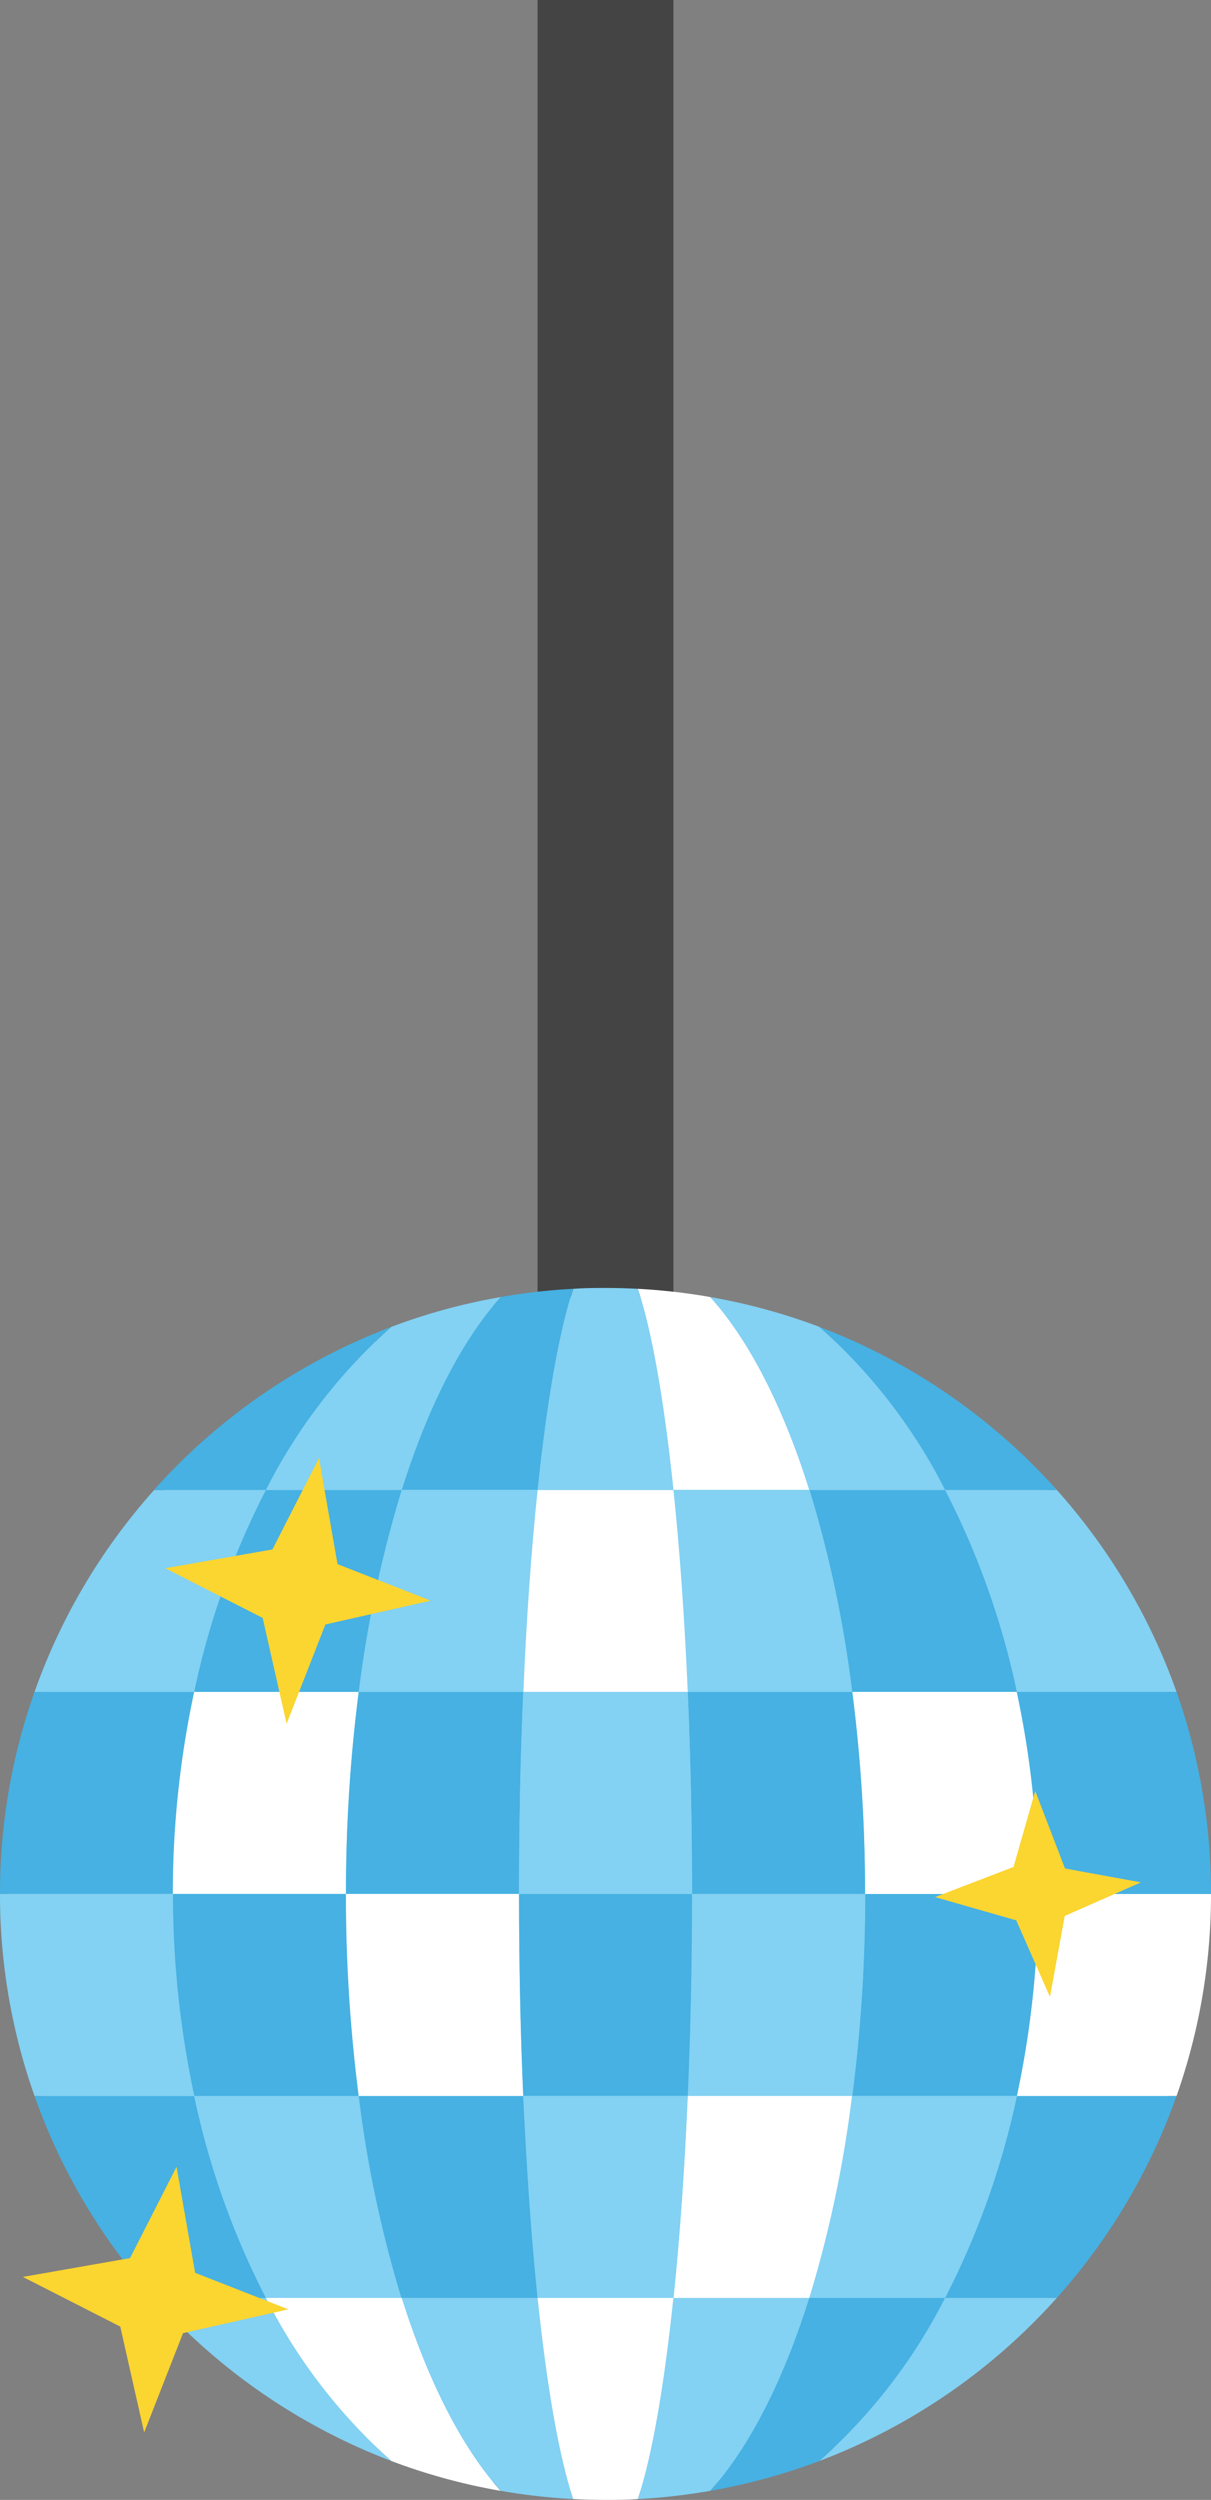 <svg xmlns="http://www.w3.org/2000/svg" viewBox="0 0 170.11 350.89"><rect x="0" y="0" width="170.11" height="350.89" fill="#808080" stroke="none"/><defs><style>.cls-1{fill:#444;}.cls-2{fill:#83d1f3;}.cls-3{fill:#46b1e2;}.cls-4{fill:#fff;}.cls-5{fill:#fbd530;}</style></defs><title>disco_ball</title><g id="Layer_2" data-name="Layer 2"><g id="ART"><g id="Disco_Backgrounds" data-name="Disco Backgrounds"><rect class="cls-1" x="75.51" width="19.09" height="194.27"/><path class="cls-2" d="M164.27,237.84A83.85,83.85,0,0,0,89.54,182c-1.49-.08-3-.12-4.48-.12s-3,0-4.49.12a84.76,84.76,0,0,0-10,1.13,84,84,0,0,0,0,165.49,84.76,84.76,0,0,0,10,1.13c1.49.08,3,.12,4.49.12s3,0,4.48-.12a84.76,84.76,0,0,0,10-1.13,83.22,83.22,0,0,0,15.13-4.14,84.09,84.09,0,0,0,49.57-106.6Z"/><path class="cls-2" d="M37.36,322.54H21.66A85.33,85.33,0,0,0,55,345.44,77.37,77.37,0,0,1,37.36,322.54Z"/><path class="cls-3" d="M132.75,322.54h15.7a85.17,85.17,0,0,0,16.82-28.35H142.84A112.37,112.37,0,0,1,132.75,322.54Z"/><path class="cls-2" d="M142.84,237.48h22.43a85.17,85.17,0,0,0-16.82-28.35h-15.7A112.37,112.37,0,0,1,142.84,237.48Z"/><path class="cls-4" d="M142.84,294.19h22.43a85,85,0,0,0,4.84-28.35h-24.3A135.1,135.1,0,0,1,142.84,294.19Z"/><path class="cls-3" d="M145.81,265.84h24.3a85,85,0,0,0-4.84-28.36H142.84A135.13,135.13,0,0,1,145.81,265.84Z"/><path class="cls-2" d="M115.07,345.44a85.26,85.26,0,0,0,33.38-22.9h-15.7A77.21,77.21,0,0,1,115.07,345.44Z"/><path class="cls-3" d="M132.75,209.13h15.7a85.26,85.26,0,0,0-33.38-22.9A77.21,77.21,0,0,1,132.75,209.13Z"/><path class="cls-3" d="M27.28,237.48H4.85A84.78,84.78,0,0,0,0,265.83H24.3A134.43,134.43,0,0,1,27.28,237.48Z"/><path class="cls-2" d="M37.36,209.13H21.66A85,85,0,0,0,4.85,237.48H27.28A112,112,0,0,1,37.36,209.13Z"/><path class="cls-3" d="M37.36,322.54a112,112,0,0,1-10.08-28.35H4.85a84.84,84.84,0,0,0,16.82,28.35Z"/><path class="cls-2" d="M24.3,265.84H0a84.78,84.78,0,0,0,4.85,28.35H27.28A134.43,134.43,0,0,1,24.3,265.84Z"/><path class="cls-3" d="M55,186.23a85.19,85.19,0,0,0-33.37,22.9H37.36A77.37,77.37,0,0,1,55,186.23Z"/><path class="cls-4" d="M50.39,237.48H27.28a134.43,134.43,0,0,0-3,28.35H48.6A220.91,220.91,0,0,1,50.39,237.48Z"/><path class="cls-2" d="M50.39,294.19H27.28a112,112,0,0,0,10.08,28.35H56.44A166.83,166.83,0,0,1,50.39,294.19Z"/><path class="cls-3" d="M48.6,265.84H24.3a134.43,134.43,0,0,0,3,28.35H50.39A220.91,220.91,0,0,1,48.6,265.84Z"/><path class="cls-3" d="M56.44,209.13H37.36a112,112,0,0,0-10.08,28.35H50.39A166.83,166.83,0,0,1,56.44,209.13Z"/><path class="cls-3" d="M119.72,294.19h23.12a135.1,135.1,0,0,0,3-28.35h-24.3A220.91,220.91,0,0,1,119.72,294.19Z"/><path class="cls-2" d="M113.67,322.54h19.08a112.37,112.37,0,0,0,10.09-28.35H119.72A165.87,165.87,0,0,1,113.67,322.54Z"/><path class="cls-3" d="M142.84,237.48a112.37,112.37,0,0,0-10.09-28.35H113.67a165.87,165.87,0,0,1,6,28.35Z"/><path class="cls-4" d="M121.51,265.84h24.3a135.13,135.13,0,0,0-3-28.36H119.72A221,221,0,0,1,121.51,265.84Z"/><path class="cls-2" d="M37.36,209.13H56.44c3.67-11.65,8.44-21,13.92-27.08A84.48,84.48,0,0,0,55,186.23,77.37,77.37,0,0,0,37.36,209.13Z"/><path class="cls-2" d="M113.67,209.13h19.08a77.21,77.21,0,0,0-17.68-22.9,84.48,84.48,0,0,0-15.32-4.18C105.23,188.12,110,197.48,113.67,209.13Z"/><path class="cls-4" d="M56.44,322.54H37.36A77.37,77.37,0,0,0,55,345.44a84.48,84.48,0,0,0,15.32,4.18C64.88,343.55,60.11,334.19,56.44,322.54Z"/><path class="cls-3" d="M132.75,322.54H113.67c-3.66,11.65-8.44,21-13.91,27.08a84.37,84.37,0,0,0,15.31-4.18A77.21,77.21,0,0,0,132.75,322.54Z"/><path class="cls-3" d="M73.5,294.19H50.39a165.87,165.87,0,0,0,6,28.35H75.52C74.64,314.15,74,304.58,73.5,294.19Z"/><path class="cls-2" d="M56.44,322.54c3.67,11.65,8.44,21,13.92,27.08a84.64,84.64,0,0,0,10.16,1.15c-2-6-3.7-15.81-5-28.23Z"/><path class="cls-3" d="M121.51,265.84a221,221,0,0,0-1.79-28.36H96.61c.39,8.93.6,18.46.6,28.36Z"/><path class="cls-2" d="M89.59,350.77a84.64,84.64,0,0,0,10.16-1.15c5.48-6.07,10.26-15.43,13.92-27.08H94.6C93.29,335,91.57,344.77,89.59,350.77Z"/><path class="cls-2" d="M96.61,294.19h23.11a220.91,220.91,0,0,0,1.79-28.35H97.21C97.21,275.73,97,285.26,96.61,294.19Z"/><path class="cls-3" d="M73.5,237.48H50.39a220.91,220.91,0,0,0-1.79,28.35H72.91C72.91,255.94,73.11,246.41,73.5,237.48Z"/><path class="cls-4" d="M72.91,265.84H48.6a220.91,220.91,0,0,0,1.79,28.35H73.5C73.11,285.26,72.91,275.73,72.91,265.84Z"/><path class="cls-3" d="M80.52,180.9a84.64,84.64,0,0,0-10.16,1.15c-5.48,6.07-10.25,15.42-13.92,27.08H75.52C76.82,196.71,78.54,186.9,80.52,180.9Z"/><path class="cls-4" d="M113.67,209.13c-3.66-11.65-8.44-21-13.92-27.08a84.64,84.64,0,0,0-10.16-1.15c2,6,3.7,15.81,5,28.23Z"/><path class="cls-2" d="M73.5,237.48c.45-10.39,1.14-20,2-28.35H56.44a166.83,166.83,0,0,0-6,28.35Z"/><path class="cls-4" d="M96.61,294.19c-.45,10.39-1.13,20-2,28.35h19.07a165.87,165.87,0,0,0,6-28.35Z"/><path class="cls-2" d="M96.61,237.48h23.11a165.87,165.87,0,0,0-6-28.35H94.6C95.48,217.52,96.16,227.09,96.61,237.48Z"/><path class="cls-3" d="M72.91,265.84c0,9.89.2,19.42.59,28.35H96.61c.39-8.93.6-18.46.6-28.35Z"/><path class="cls-2" d="M75.52,322.54H94.6c.87-8.39,1.56-18,2-28.35H73.5C74,304.58,74.64,314.15,75.52,322.54Z"/><path class="cls-4" d="M94.6,209.13H75.52c-.88,8.39-1.57,18-2,28.35H96.61C96.16,227.09,95.48,217.52,94.6,209.13Z"/><path class="cls-4" d="M75.52,322.54c1.3,12.42,3,22.23,5,28.23,1.5.08,3,.12,4.54.12s3,0,4.53-.12c2-6,3.7-15.82,5-28.23Z"/><path class="cls-2" d="M97.21,265.84c0-9.9-.21-19.43-.6-28.36H73.5c-.39,8.93-.59,18.46-.59,28.36Z"/><path class="cls-2" d="M94.6,209.13c-1.31-12.42-3-22.23-5-28.23q-2.25-.12-4.53-.12c-1.53,0-3,0-4.54.12-2,6-3.7,15.81-5,28.23Z"/><polygon class="cls-5" points="27.91 321.87 24.8 304.13 15.81 321.77 20.25 341.42 27.91 321.87"/><polygon class="cls-5" points="20.94 316.48 3.21 319.59 20.85 328.58 40.5 324.14 20.94 316.48"/><polygon class="cls-5" points="47.91 222.39 44.81 204.66 35.81 222.3 40.26 241.95 47.91 222.39"/><polygon class="cls-5" points="40.95 217.01 23.21 220.12 40.85 229.11 60.5 224.67 40.95 217.01"/><polygon class="cls-5" points="150.4 264.35 145.42 251.38 141.22 266.06 147.49 280.29 150.4 264.35"/><polygon class="cls-5" points="144.32 261.3 131.35 266.28 146.04 270.48 160.27 264.21 144.32 261.3"/></g></g></g></svg>